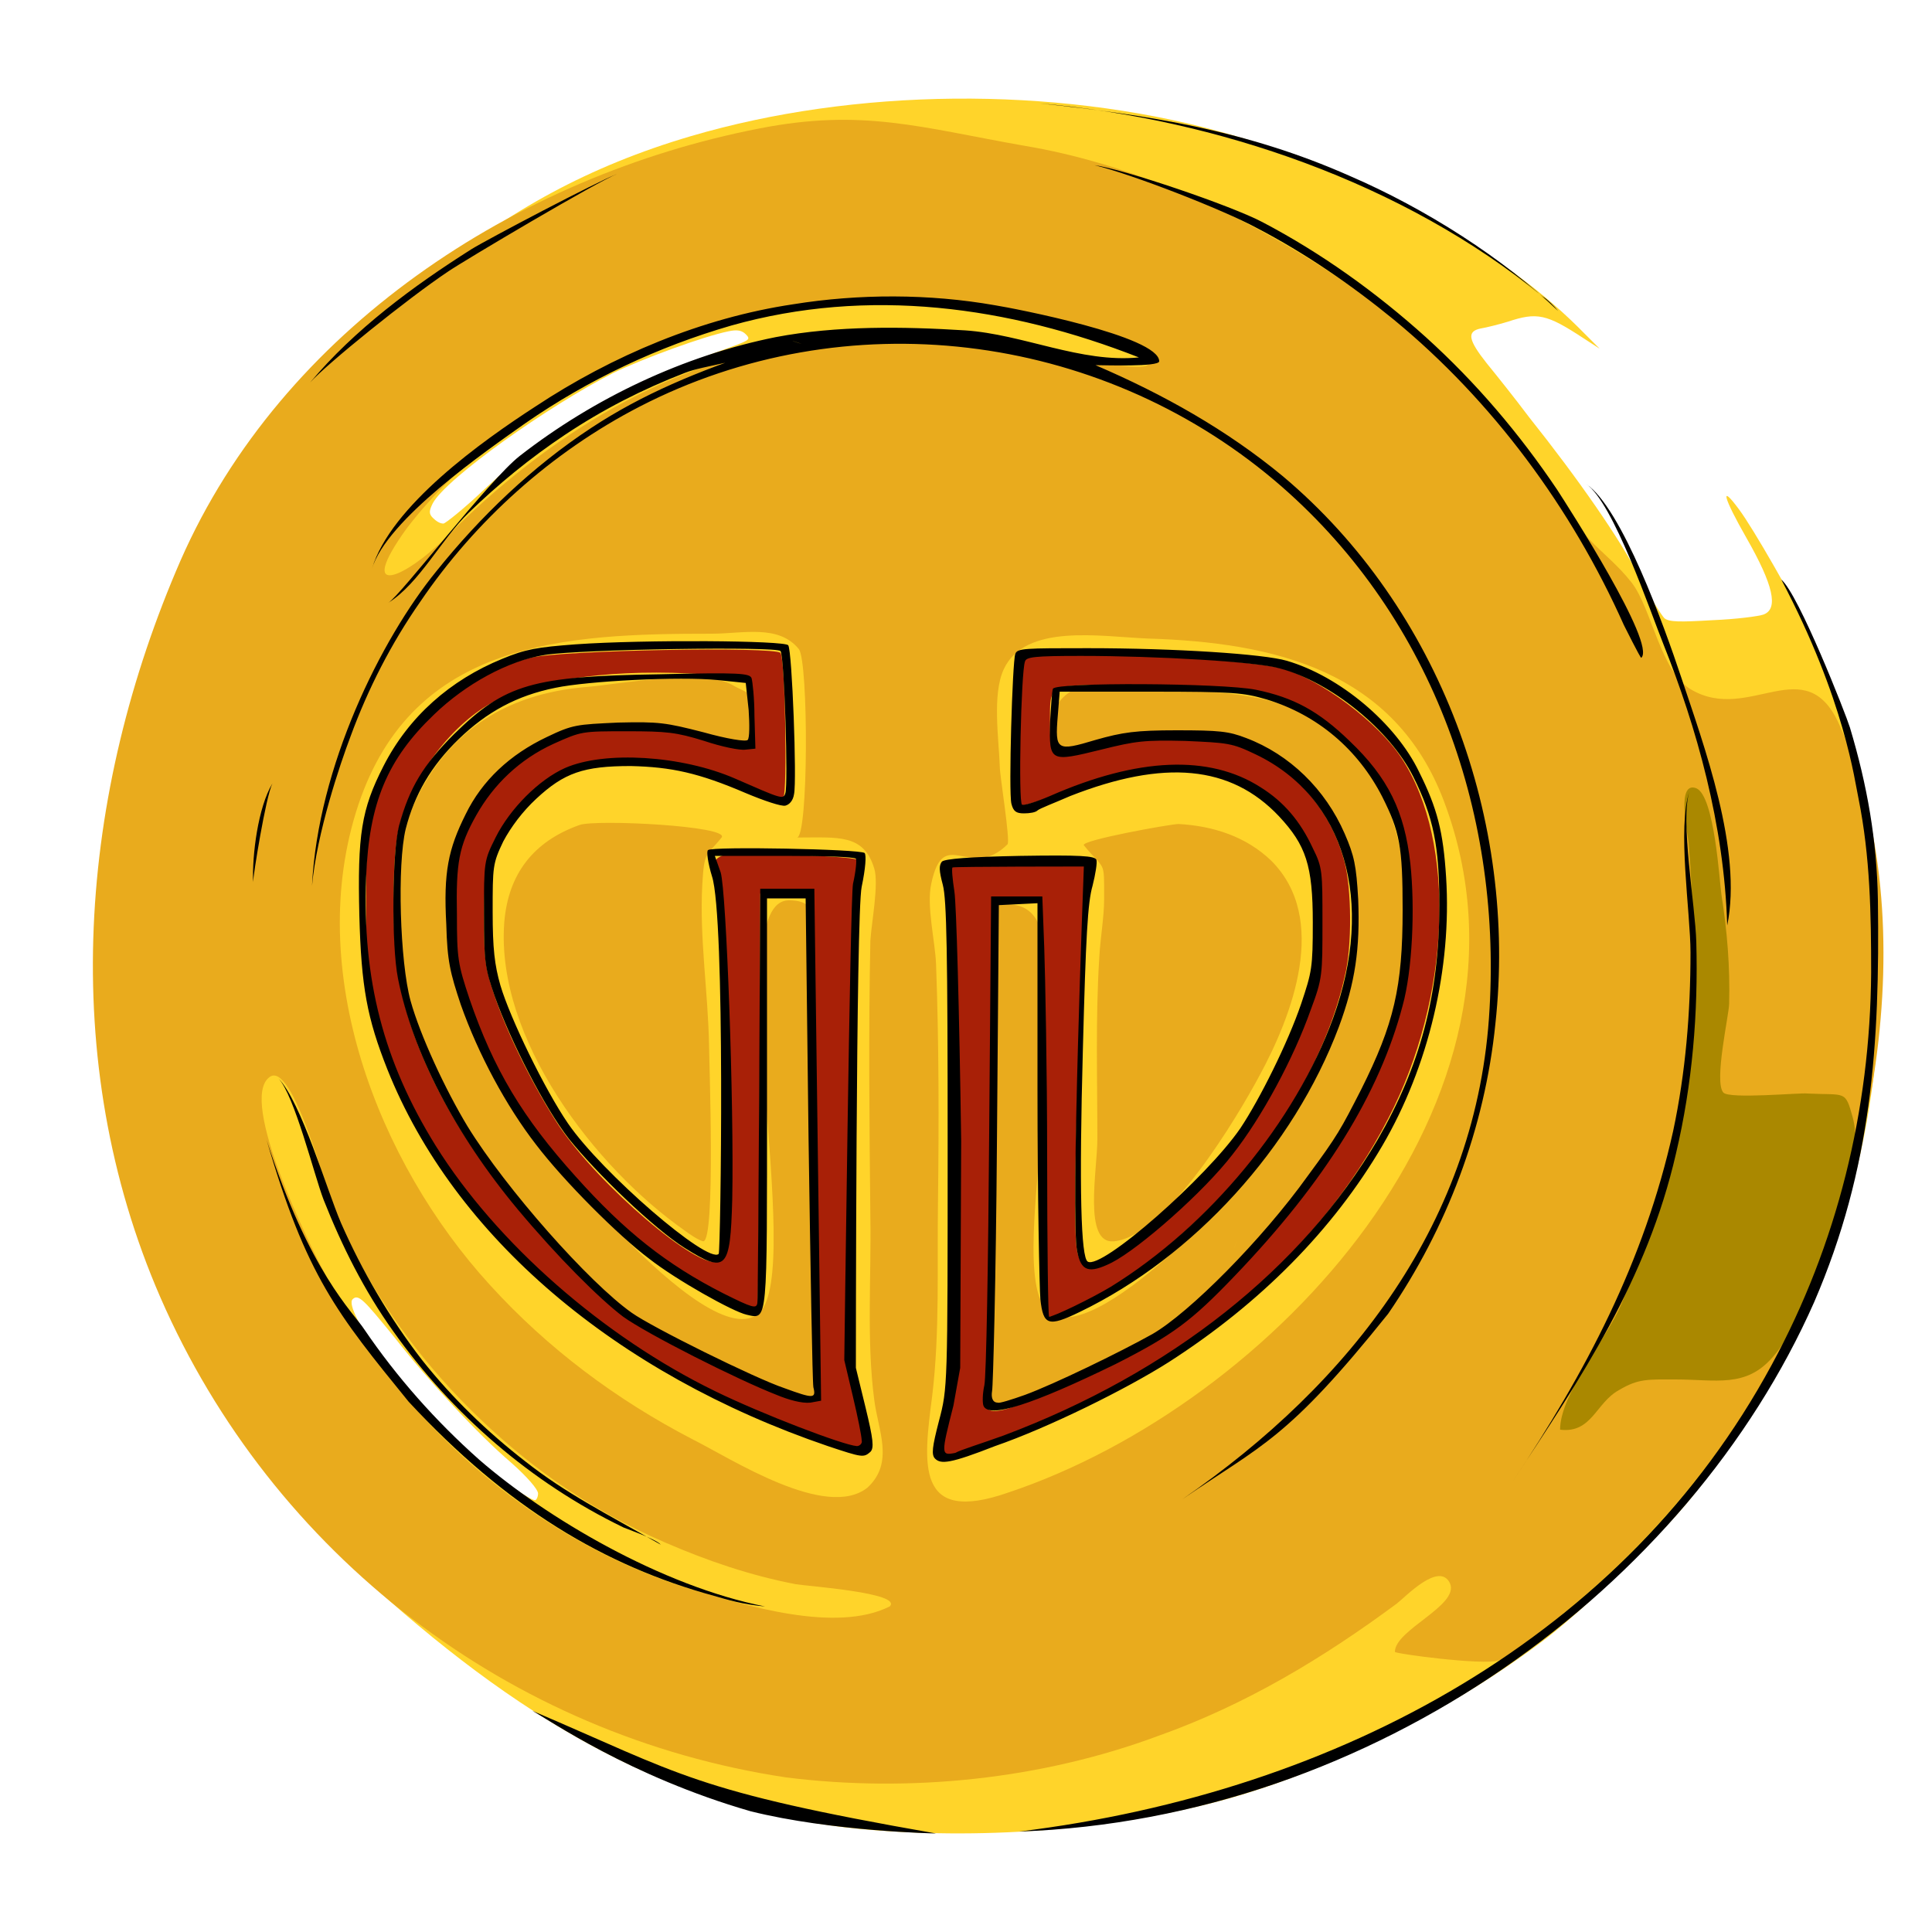 <svg xmlns="http://www.w3.org/2000/svg" viewBox="0 0 200 200"><path fill="#ffd42a" d="M88.7 189.3c-19.7-2-35.5-11.7-51.4-26.3-14.8-13.6-24.5-33-26.7-53.1-2.3-21.4 2.7-41.4 15-59.3C37.7 33 50.4 20.3 71.5 14.1c17-5 37.5-5.2 54.7-.5 14.1 3.8 28.6 11.8 37.1 20.2l2.3 2.3-1.7-1.1c-3.8-2.5-4.8-2.7-7.8-1.7-1 .3-2.2.6-2.8.7-1.5.3-1.3 1.2.6 3.6.9 1.1 2.9 3.6 4.4 5.6 5.1 6.4 9.4 12.6 11.4 16.5 1.1 2.1 2.3 4 2.6 4.3.5.4 1.6.4 5 .2 2.4-.1 4.8-.4 5.3-.6 1.5-.6 1-3-1.8-7.9-2.4-4.2-2.8-5.7-.8-3 1.5 2 5.6 9.2 7.6 13.2 5.8 12.1 8.2 28.2 6.5 44.2-1.7 16.2-8 31.2-18.9 44.8-3.1 3.9-10.9 11.4-15 14.6-9.8 7.5-22.7 13.9-33.8 16.9-11.7 3.1-25.1 4.1-37.7 2.9zm-33-34.7c0-.4-1.1-1.7-2.8-3.2-3.4-2.9-8.5-8.4-12.1-13-3.1-3.8-3.7-4.5-4.3-3.9-1 1 5.3 10 10.3 14.5 2.7 2.5 7.9 6.3 8.6 6.3.1 0 .3-.3.3-.7zm-5.5-104c7.5-7 13.7-10.5 25.8-14.8 1.6-.6 1.7-.7 1.2-1.2-.4-.4-.9-.5-1.8-.3-2.5.5-8.8 2.8-11.9 4.3-6.7 3.4-17.3 10.9-18.7 13.5-.4.8-.4 1.1 0 1.5.3.3.7.6 1.1.6.2 0 2.2-1.6 4.3-3.6z"/><path fill="#e9ab1d" d="M81.4 184c-28.7-4.3-53.2-23.1-64.8-49.7C5.9 109.7 8.2 82.1 18.7 58c10.5-23.9 34.7-39.8 59.9-44.7 10.7-2.1 16.7-.1 27.5 1.8 20.9 3.5 38 17.5 40.5 19.7 7 6.3 12.5 13.6 17.7 20.8 1.7 1.8 3.1 2.8 4.6 4.7 2.1 2.7 3 9.3 6.2 11.1 6 3.5 11.8-4.2 15.3 3.6 9.2 20.7 3.5 50-8 68.5-5.6 9-12.5 17.1-20.8 23.7-1.7 1.4-4.3 4.1-6.5 4.7-1.6.5-10.7-.7-10.7-.9 0-2.3 6.7-4.8 5.7-7.1-1.1-2.3-4.6 1.4-5.5 2.1-7.7 5.7-15.7 10.5-24.7 13.7-12.1 4.5-25.7 5.9-38.5 4.3zm10.7-17.7c1.4-1.4-8.5-2.1-9.7-2.3-4.7-.9-9.1-2.4-13.5-4.3-8.1-3.5-15-8.4-21.2-14.8-5.5-5.7-9.9-12.2-13-19.4-.9-2.1-4.4-15.8-6.8-14-3.3 2.4 4.4 17.8 5.5 19.9 3.8 7.8 8.9 14.4 15.3 20.1 6.6 5.8 14.3 10.4 22.8 13 5.7 1.7 15 4.6 20.6 1.8zm12.3-11.8c27.2-9.1 56.7-40.6 45.1-71.5-5.1-13.6-17.6-16.5-30.7-16.9-4.9-.2-12.7-1.6-14.9 3.2-1.2 2.6-.5 7.2-.4 10.1 0 .9 1.1 7.6.8 8-3.9 3.9-6.6-2.1-7.9 4.1-.5 2.3.4 5.9.5 8.3.3 8.2.3 16.4.2 24.6-.1 6.6.2 13.5-.6 20.1-.9 7-1.8 13.4 7.9 10zm1.5-9.4c19.4-7.1 38.4-25.7 39.6-47.3.6-9.6-1.5-19.3-10.9-24.1-2.7-1.3-5.4-1.7-8.3-2-3-.3-12.7-2-15.5-.1-1.5 1-2.1 2.3-1.5 4.4.9 3.3 2.2 1.6 6.1 1 11.1-1.8 22.4 1.2 24.8 13.9 1.8 10.1-3 20.7-9 28.5-3.2 4.1-19.2 21.4-23.1 15.9-2.3-3.2-.3-14.7-.4-18.6 0-2.9-.1-5.8-.1-8.8 0-5 2.8-15.3-4.3-14.2-.2 9.7-.4 19.4-.5 29.1-.1 6-.1 12.1-.1 18.2.1 2.5-1.6 5.6 3.2 4.1zm21.9-16c.6-1.7-.2.6 0 0zm-14.2-11.2c0-6.2-.2-12.5.2-18.8.1-2 .5-4.1.5-6.1 0-4.1.1-2.8-2.1-5.5-.4-.5 9-2.2 9.8-2.2 3.6.2 7 1.3 9.6 3.8 6 6 2.2 16-1.3 22.4-2.1 3.9-9.5 16.5-15 17-3.2.3-1.7-7.4-1.7-10.6zM89.8 154c2.8-2.6 1.1-5.9.7-9.1-.8-6.1-.3-12.7-.4-18.9-.1-9.5-.2-19.1 0-28.6.1-1.8.9-5.9.4-7.5-1.1-3.6-3.7-3.2-8-3.2 1.2 0 1.2-18.2.2-19.5-2.1-2.6-5.8-1.6-9-1.6-15.2 0-30.9.7-36.6 17.7-5.7 17.1 2 37 13.6 49.7 6 6.6 13.1 11.9 21 16 4 2 13.8 8.4 18.1 5zm-5.5-9.2c1.4-3.7 0-10.7 0-14.6 0-5.3-.1-10.6-.1-15.8 0-4.9-.1-9.7-.2-14.6 0-3.4 1.4-6.6-2.3-6.6-7.3-.1 1.7 38.2-3.1 42.7-5.3 4.9-24.5-19.4-26.5-22.9-6.3-11.1-9.8-29.5 4.8-36 6.2-2.8 11.5.5 17.5 0 3.2-.3 3 1.5 3.3-2.5.2-3.2 0-2.5-1.9-3.6-3-1.7-11.6-.1-14.9.2-6.6.5-12.4 3.1-16.2 8.8-9.5 14.2.3 34.2 9.7 45.5 4.3 5.2 8.9 10.1 14.8 13.3 3.4 2 11.2 7.1 15.1 6.1zm-13.4-17.4c-9.3-6.5-19.6-19.9-18.7-31.9.4-5 3-8.4 7.8-10.1 1.7-.6 15.6.1 14.7 1.3-1.6 2-1.8 1.3-2 4.9-.3 5.5.6 11.1.7 16.6 0 1.4.7 20.3-.6 20.3-.5-.1-1.5-.8-1.9-1.1zM46.2 55.6C56.6 45.1 69.6 37 84.5 35.2c6.2-.8 13.1-.7 19.3.2 1.1.2 15.1 3.7 15.1 2.2 0-4.2-23.9-6.2-27.2-6.2-9.9 0-19.6 2.5-28.5 6.9-8 4-15.6 9.2-21.1 16.4-5.4 7.5-.1 5.1 4.1.9z"/><path fill="#a82007" d="M97.4 150.4c-.2-.3-.1-1.6.5-3.9.9-3.4.8-51.8.4-53.8l-.4-3.3s14.2-.1 14.5.3c.1.2-1.7 36-.9 39.8.2 1.1.9 2.2 2.7 1.3 3.6-1.8 11.1-8.6 14.1-13 2.1-3.1 5.6-9.9 6.9-13.6 2.8-8.1 1.5-16.5-3.2-20.9-5.3-4.9-12.6-5.3-22.6-1.1-1.9.8-3.7 1.3-4 1.2-.5-.3.1-14.5.6-15.3.6-1 22.6 0 26.7 1.1 4 1.1 10 5.6 12.4 9.3 5.7 8.7 5.1 24.8-1.4 37.3-7.4 14.4-21.4 26-39.4 32.8-5.2 2-6.5 2.4-6.9 1.8zm10.4-5.8c9.3-3.8 13.8-6.6 18.6-11.3 10.2-10.1 16.8-20.7 18.9-30.5.8-3.7.8-13.5 0-16.4-1.5-5.7-5.8-10.8-11.1-13.3-4-1.8-6.7-2.2-16.9-2.2-9.1 0-8.6-.3-8.6 4.1 0 3.6.3 3.8 4.7 2.6 4.2-1.1 9.3-1.5 12.5-.9 6.4 1.1 11.6 6 13.3 12.6.7 2.7.8 8.6 0 11.8-1.2 5.5-4.3 12.1-8.4 17.6-3.4 4.7-10.1 11-14.8 14-4.1 2.6-7.2 4-7.7 3.5-.2-.1-.7-42.9-.7-42.9s-3.8.2-4.8.2c-.1.5-.5 47-.6 48.6-.4 3.6-.4 4.2 1.4 3.9.7-.1 2.5-.8 4.2-1.4zm-23 4.2c-13-4.6-22.9-10.6-31.3-19.2C46 122 41.3 114 38.8 104.9c-.8-2.9-.9-4-.9-11.3 0-8.8.1-9.7 2.7-14.4 2.9-5.4 8.2-9.5 14.3-11.1 3.1-.8 25.4-1.2 25.9-.5s.7 14.5.3 14.9c-.2.2-1.6-.2-3.8-1.1-6.8-3-13.3-3.6-18.3-1.8-3.6 1.3-7.7 5.8-8.6 9.5-.1.6-.3 3.2-.3 5.8 0 4.3.1 5.2 1 7.9 1.4 4.3 4.3 10 6.8 13.8 4.2 6.2 14.3 14.8 16.4 14 .3-.1.7-.6.8-1 .1-.5-.1-37.1-.6-38.7-.6-1.8-.6-1.9.2-2.3.8-.4 13.7 0 14 .4.1.1-1.7 49.5-1 52.1 1.1 4.2 2.2 8.3 1.3 8.7-.5.2-2.6-.5-4.2-1zm-.4-3.8c.1-.2.2-4.1.2-8.6s-.2-16.3-.3-26.1L84 92.5h-5.3s-.1 42.6-.3 42.8c-.4.4-4.8-1.5-8.2-3.7-7.5-4.7-15.5-13.7-19.5-21.8-2.7-5.6-3.8-9.2-4-13.9-.3-5.1.2-7.7 2-11.2s4.4-6 8-7.7c2.7-1.2 3.1-1.4 7.1-1.6 3.9-.1 4.6-.3 8.7.8 2.1.5 4.6 1.5 5.1.8.4-.5.5-1.2.3-3.2-.4-4 0-3.7-5-4-9-.6-16.8.4-21.5 2.7-4.5 2.2-8.8 7.9-10.1 13.2-.8 3.1-.7 12.2 0 15.8 2 10.1 8.5 20.2 17.8 29.7 0 0 7.7 7.9 23.5 13.7.5 0 1.7.4 1.8.1z"/><path fill="#a80" d="M161.5 148c0-3.7 4.8-9.4 6.3-12.9 2.1-5 3.8-10.1 5.1-15.4 2.5-10.7 2.8-21.6 1.9-32.5-.1-1-1.3-6.4.8-5.6 1.9.8 2.4 9.7 2.6 11 .6 3.8.9 7.5.8 11.3 0 1.1-1.6 8.1-.6 9.2.6.7 8 0 8.7.1 4 .2 3.9-.4 4.7 2.5 1.6 5.7-4.7 20.8-8.3 24.8-2.8 3.2-5.8 2.3-10.1 2.3-2.8 0-3.8-.1-5.8 1.1-2.4 1.3-2.8 4.5-6.1 4.1z"/><path d="M77.7 187.5c-12.5-3.6-20.9-9.5-22.6-10.4 15.5 6.6 16.6 8.3 41.8 12.7 0 0-10.8-.2-19.2-2.3zm27.8 2.1c33.4-4.1 62.8-20.4 77.9-48.3 6.8-12.5 10.2-26.4 10.3-40.6 0-6.1-.1-12-1.3-18-.4-1.8-1.4-10.2-8-22.7 1.8 1.5 6.7 14 7.1 15.3 1.8 6 2.8 11.7 2.9 17.9.2 14.9-.6 27.7-6.6 41.6-13 29.4-45.4 53.5-82.3 54.8zm-31.6-24.4c-11.3-3.1-21.4-9.1-31.6-20.1-7.4-9.1-10.6-13-14.7-27.1 4.4 13.7 9 17.9 10.1 19.6 3.4 5 7.4 9.5 11.9 13.5 6.9 6 18.9 13.1 29.6 15.2-2.3-.2-3.9-.7-5.3-1.1zm-9.4-7.1c-9.5-4.6-17.7-11.7-23.8-20.3-3-4.2-5.3-8.8-7.2-13.6-1-2.6-3-10.8-4.7-12.6 2.4 2.5 5 11.5 6.5 15 2.2 5 5 9.8 8.4 14.2 3.1 3.9 6.7 7.4 10.7 10.5 4.2 3.3 8.2 5.3 14 8.6-.5-.6-4-1.8-3.9-1.8zm68.3-108.8c16.3 13.7 24.3 35.7 22 56.7-1.1 10.8-5 21.1-11.1 30-10.5 13.1-13 13.5-21.3 19.2 17.4-12 30.6-28.8 31.8-50.8 1.2-20.7-6.2-41.1-22.3-54.7-18.3-15.4-44.4-18.6-65.7-7.6-9.1 4.7-17 11.8-22.7 20.2-3 4.3-5.4 9-7.2 13.9-1.1 2.9-3.5 10-4 15.5.6-12.3 7.1-25.5 12.9-32.6 4.5-5.6 9.9-10.8 16-14.8 5.3-3.5 11.1-5.9 17.8-8.1-1.6 1.2-6.1 1.6-8.1 2.4-4.4 1.7-8.5 3.8-12.4 6.4-3.6 2.4-6.9 5.1-10 8.1-2.8 2.7-5.1 7.3-8.3 9.3 1.3-.8 10.4-12.7 13.6-15.2 7.7-6 17-10.4 26.5-12.3 6.3-1.2 13.2-1.1 19.6-.7 6 .4 12 3.4 18 2.8-13.5-5.3-28-7.3-42.2-3.3-7.6 2.2-14.8 5.6-21.3 10.1-4.1 2.9-14.4 10-15.9 15.1 1.9-6.5 11.5-13.3 16.9-16.8 8-5.3 17.3-9.2 26.7-10.6 6.8-1.1 14.1-1.1 20.9.1 1.9.3 17 3.2 17 5.8 0 .6-5.7.4-6.6.4 7 3 13.6 6.7 19.4 11.5zM83 35.6c-2.1-.7-.1 0 0 0zm2.2-.3c-2-.8-.1-.1 0 0zm17.5 0c-1.2-1.2.2.2 0 0zm53.8 118.2c7.7-11.5 13.7-22.9 16.7-36.4 1.3-6.1 1.8-12.3 1.8-18.5 0-4.1-1.4-13-.1-16.7-1 2.9.6 11.9.7 15.6.2 7.4-.4 14.7-2.1 21.9-3 13.1-9.8 23.2-17 34.1zm15.7-86.8c-1.4-3.5-5.2-14.7-8-16.6 3.7 2.5 8.1 14.8 9.8 19.9 2.4 7.2 6.4 18 4.8 25.8-.3-10.4-3.2-20.6-6.6-29.1zm-146 24.6c-.1-2.8.5-7.7 2-10.2-.7 1.4-2 9.6-2 10.2zm141.9-26.6c-5.4-12.1-13.6-23.2-23.8-31.6-4.4-3.6-9.2-6.9-14.2-9.5-3.5-1.9-13-5.6-16.8-6.5 3 .4 14.2 4.2 17.4 5.9 6.1 3.2 11.8 7.3 16.9 11.9 5.2 4.7 9.7 10 13.6 15.8 1.1 1.7 10.3 16 8.7 17.4-.1 0-1.7-3.2-1.8-3.4zm-136-25.1c4.6-5.5 10.7-10 16.7-13.8 1.6-1 13.2-7.1 15.1-7.8-1.9.7-15.9 9-17.5 10.1-4.2 2.8-12.6 9.6-14.3 11.5zm127.6-8.9c-14.4-11.8-33.8-18.4-52.1-20 11.3 1.2 21.5 2.8 32.1 7.5 7.9 3.4 16 8.6 21.6 14-.3-.4-1.2-1.3-1.6-1.5z"/><path d="M96.8 151c-.4-.4-.3-1.2.4-3.9.9-3.4.9-3.6.9-28.5 0-20-.1-25.5-.5-27s-.4-2-.1-2.4c.3-.3 2.9-.5 8.1-.6 6.3-.1 7.7 0 7.9.4.1.3-.1 1.5-.4 2.7-.5 1.7-.7 5.3-1 16.9-.4 14.5-.2 21.6.5 22 1.4.9 12.3-8.7 15.8-13.8 2-3 4.9-8.8 6.3-12.9 1.1-3.3 1.2-3.7 1.2-8.4 0-5.9-.7-8-3.5-11-5-5.3-11.9-5.9-21.6-2.1-1.6.7-3.2 1.3-3.4 1.5-.2.2-.8.3-1.4.3-.8 0-1.1-.2-1.3-1-.3-1.2.1-14.7.4-15.5.2-.6 1-.6 7.5-.6 9.1 0 18.2.6 20.6 1.3 5.5 1.6 11.3 6.5 13.7 11.5 1.9 3.8 2.5 6.2 2.8 10.9.6 9.4-1.8 19.6-6.6 27.8-5.1 8.7-12.6 16.3-22.1 22.4-4.4 2.8-12.5 6.8-18 8.7-4.6 1.8-5.6 1.9-6.2 1.3zm7.1-2.4c17.3-6.5 30.9-17.3 38.7-30.6 4.4-7.6 6.4-15 6.4-24.3 0-6.1-.6-9.1-2.7-13.3-2.4-4.8-8.5-9.8-13.8-11.2-2.4-.7-12.7-1.3-20.6-1.3-4.8 0-5.7.1-5.8.6-.4 1.1-.7 14.6-.3 14.8.2.1 1.5-.3 2.9-.9 9.1-4 16.5-4.3 21.8-.9 2.4 1.5 4.1 3.5 5.4 6.3 1 2 1 2.4 1 7.7 0 5.4 0 5.8-1.2 9-1.8 5.1-5.1 11.2-8.1 15-3 3.9-9.6 9.7-12.5 11.2-2.4 1.2-3.2.9-3.6-1.2-.7-3.4.7-39.8.7-39.8s-13.5 0-13.6.1 0 1.2.2 2.5.5 12 .7 25.8l-.1 23.5-.7 3.9c-1.3 5.1-1.3 5.2.2 4.9.5-.3 2.8-1 5-1.8zm-2.1-3.1c-.1-.3-.1-1.2.1-2.1.2-.9.4-12.6.5-26.1l.2-24.5h5.3l.2 5.3c.1 2.9.3 12.7.3 21.7 0 9.1.1 16.5.2 16.5.5 0 4.4-1.9 6.4-3.1 10.2-6.3 19.1-17.1 23-27.8 4.4-12.1 1.2-22.9-8-27.3-2.5-1.2-2.9-1.2-7.3-1.4-4.2-.1-5.1 0-8.7.9-5.3 1.3-5.4 1.3-5.3-2.8.1-1.7.2-3.3.3-3.5.3-.7 17.5-.6 21 .1 3.9.8 6.5 2.2 9.7 5.3 4 3.8 5.7 7.3 6.3 12.7.5 4.7.2 11.1-.8 14.7-2.4 9.1-8 18.2-17.4 28-4.5 4.7-6.4 6.1-12.3 9.1-8.6 4.2-13.2 5.7-13.7 4.3zm4.3-1.1c3-1.1 9.8-4.4 13.2-6.3 3.8-2.2 11.3-9.7 16.1-16.4 3.1-4.2 3.4-4.8 5.5-8.9 3.4-6.8 4.3-10.6 4.3-18.6 0-6.6-.3-8.1-2.1-11.7-2.5-4.9-6.7-8.5-12-10.1-2.4-.7-3.4-.8-12-.8h-9.4l-.2 2.5c-.3 3.6-.1 3.7 3.9 2.5 2.8-.8 4.2-1 8.4-1 4.4 0 5.4.1 7.2.8 4.5 1.7 8.2 5.3 10.2 9.9 1 2.3 1.2 3.3 1.4 6.8.2 5.1-.3 8.6-2 13.2-4.7 12.5-15 23.8-26.8 29.5-3.3 1.6-3.8 1.4-4.1-1.3-.1-1.2-.3-10.9-.3-21.6V93.5l-2 .1-2 .1-.2 24.9c-.1 13.7-.4 25-.5 25.4-.1.6 0 1.2.6 1.2.1.1 1.4-.3 2.8-.8zm-20.4 5.3c-22-7.5-38.7-21.7-45.6-39-2.1-5.3-2.7-8.5-2.9-15.9-.2-8.4.2-11 2.5-15.5 2.6-5.1 6.9-8.9 12.3-11.1 2.4-1 3.6-1.2 7.6-1.5 7.1-.5 21.7-.4 22 .1.4.6.9 14 .6 15.4-.1.7-.5 1.1-.9 1.2s-2.2-.5-4.1-1.3c-4.9-2.1-7.7-2.7-11.9-2.8-4.9 0-6.9.7-9.8 3.4-1.4 1.3-2.6 2.9-3.4 4.4-1.1 2.3-1.1 2.6-1.1 7.3 0 3.8.2 5.5.8 7.6 1 3.4 4.6 10.8 7 14.3 3.5 5.1 14.5 14.6 15.6 13.5.2-.2.7-34.9-.7-39.1-.4-1.3-.6-2.6-.4-2.7.4-.4 15.7-.1 16.2.3.2.2.1 1.6-.3 3.5-.6 2.8-.6 49.8-.6 49.8l1 4.1c.8 3.3.9 4.2.5 4.6-.7.6-.8.6-4.4-.6zm3.5-.6c0-.4-.4-2.4-.9-4.5l-.9-3.8s.6-47.6.9-49.3c.3-1.3.4-2.5.3-2.6-.1-.2-3.4-.3-7.4-.3H74l.6 1.7c.6 1.9 1.4 24.2 1.2 33.9-.2 7.2-.6 7.7-4.9 5-3.2-2-9.2-7.8-12-11.3-2.5-3.2-6-10-7.7-14.8-1-2.9-1.1-3.5-1.1-8.5 0-5.4 0-5.5 1.2-7.9 1.5-3 4.5-6 7.2-7.2 4.1-1.8 12.1-1.3 17.6 1.1 4.8 2.1 5 2.2 5.2 1.5.3-.8-.1-14.2-.5-14.7-.3-.5-20.7-.2-24.4.4-3.8.6-8.2 3-11.5 6.2-4.8 4.6-6.7 9.1-7 16.8-.4 10.6 1.8 19.1 7.2 27.8 6.3 10.1 17.4 19.8 28.9 25.4 4.9 2.4 13.3 5.6 14.7 5.7.3 0 .6-.3.5-.6zm-8.8-4.7c-4.1-1.6-13.4-6.3-15.9-8.1-2.5-1.9-6.8-6.2-10.9-11.1-6.5-7.8-10.9-16.3-12.4-23.9-.7-3.5-.6-13.1.1-15.8 1.1-4 2.5-6.3 5.7-9.5 5.3-5.2 8.1-6 21.3-6.2 8.3-.2 9.3-.1 9.5.4.1.3.3 2.1.3 3.9l.1 3.4-1 .1c-.6.1-2.5-.3-4.3-.9-2.9-.9-3.9-1-8-1-4.7 0-4.7 0-7.6 1.3-3.5 1.6-6.2 4.2-8 7.4-1.8 3.2-2.1 4.9-2 10.3 0 4.5.1 5.1 1.3 8.7 2.5 7.3 5.5 12.3 11 18.4 5.1 5.7 9.4 9.1 15.3 12.1 3 1.5 3.4 1.6 3.5 1 .1-.4.3-42.9.3-42.9h5.6l.7 53-1.1.2c-.9.1-2.3-.3-3.5-.8zm3.8-.8c-.1-.6-.3-12.2-.5-25.8L83.4 93h-4v21c0 23.1.1 22.6-2.1 22.1-1.4-.3-7.3-3.6-10.1-5.8-3.2-2.4-8.8-8-11.7-11.8-3.1-4-6-9.4-7.8-14.5-1.1-3.3-1.4-4.5-1.5-8.3-.3-5.4.2-7.8 2-11.4 1.7-3.5 4.6-6.2 8.4-8 2.7-1.3 3.1-1.3 7.4-1.5 4.2-.1 4.9 0 8.8 1 2.5.7 4.4 1 4.6.8s.2-1.6.1-3.1l-.3-2.8-2.9-.3c-3.9-.4-13.5.1-16.8.8-4 .8-7.1 2.5-10 5.3s-4.6 5.8-5.5 9.3c-.9 3.7-.6 13.8.5 17.8 1 3.6 3.6 9.2 5.9 13 4 6.5 12.6 16.2 17 19.3 2.1 1.5 12.8 6.8 15.8 7.8 3 1.1 3.3 1.1 3-.1z"/></svg>